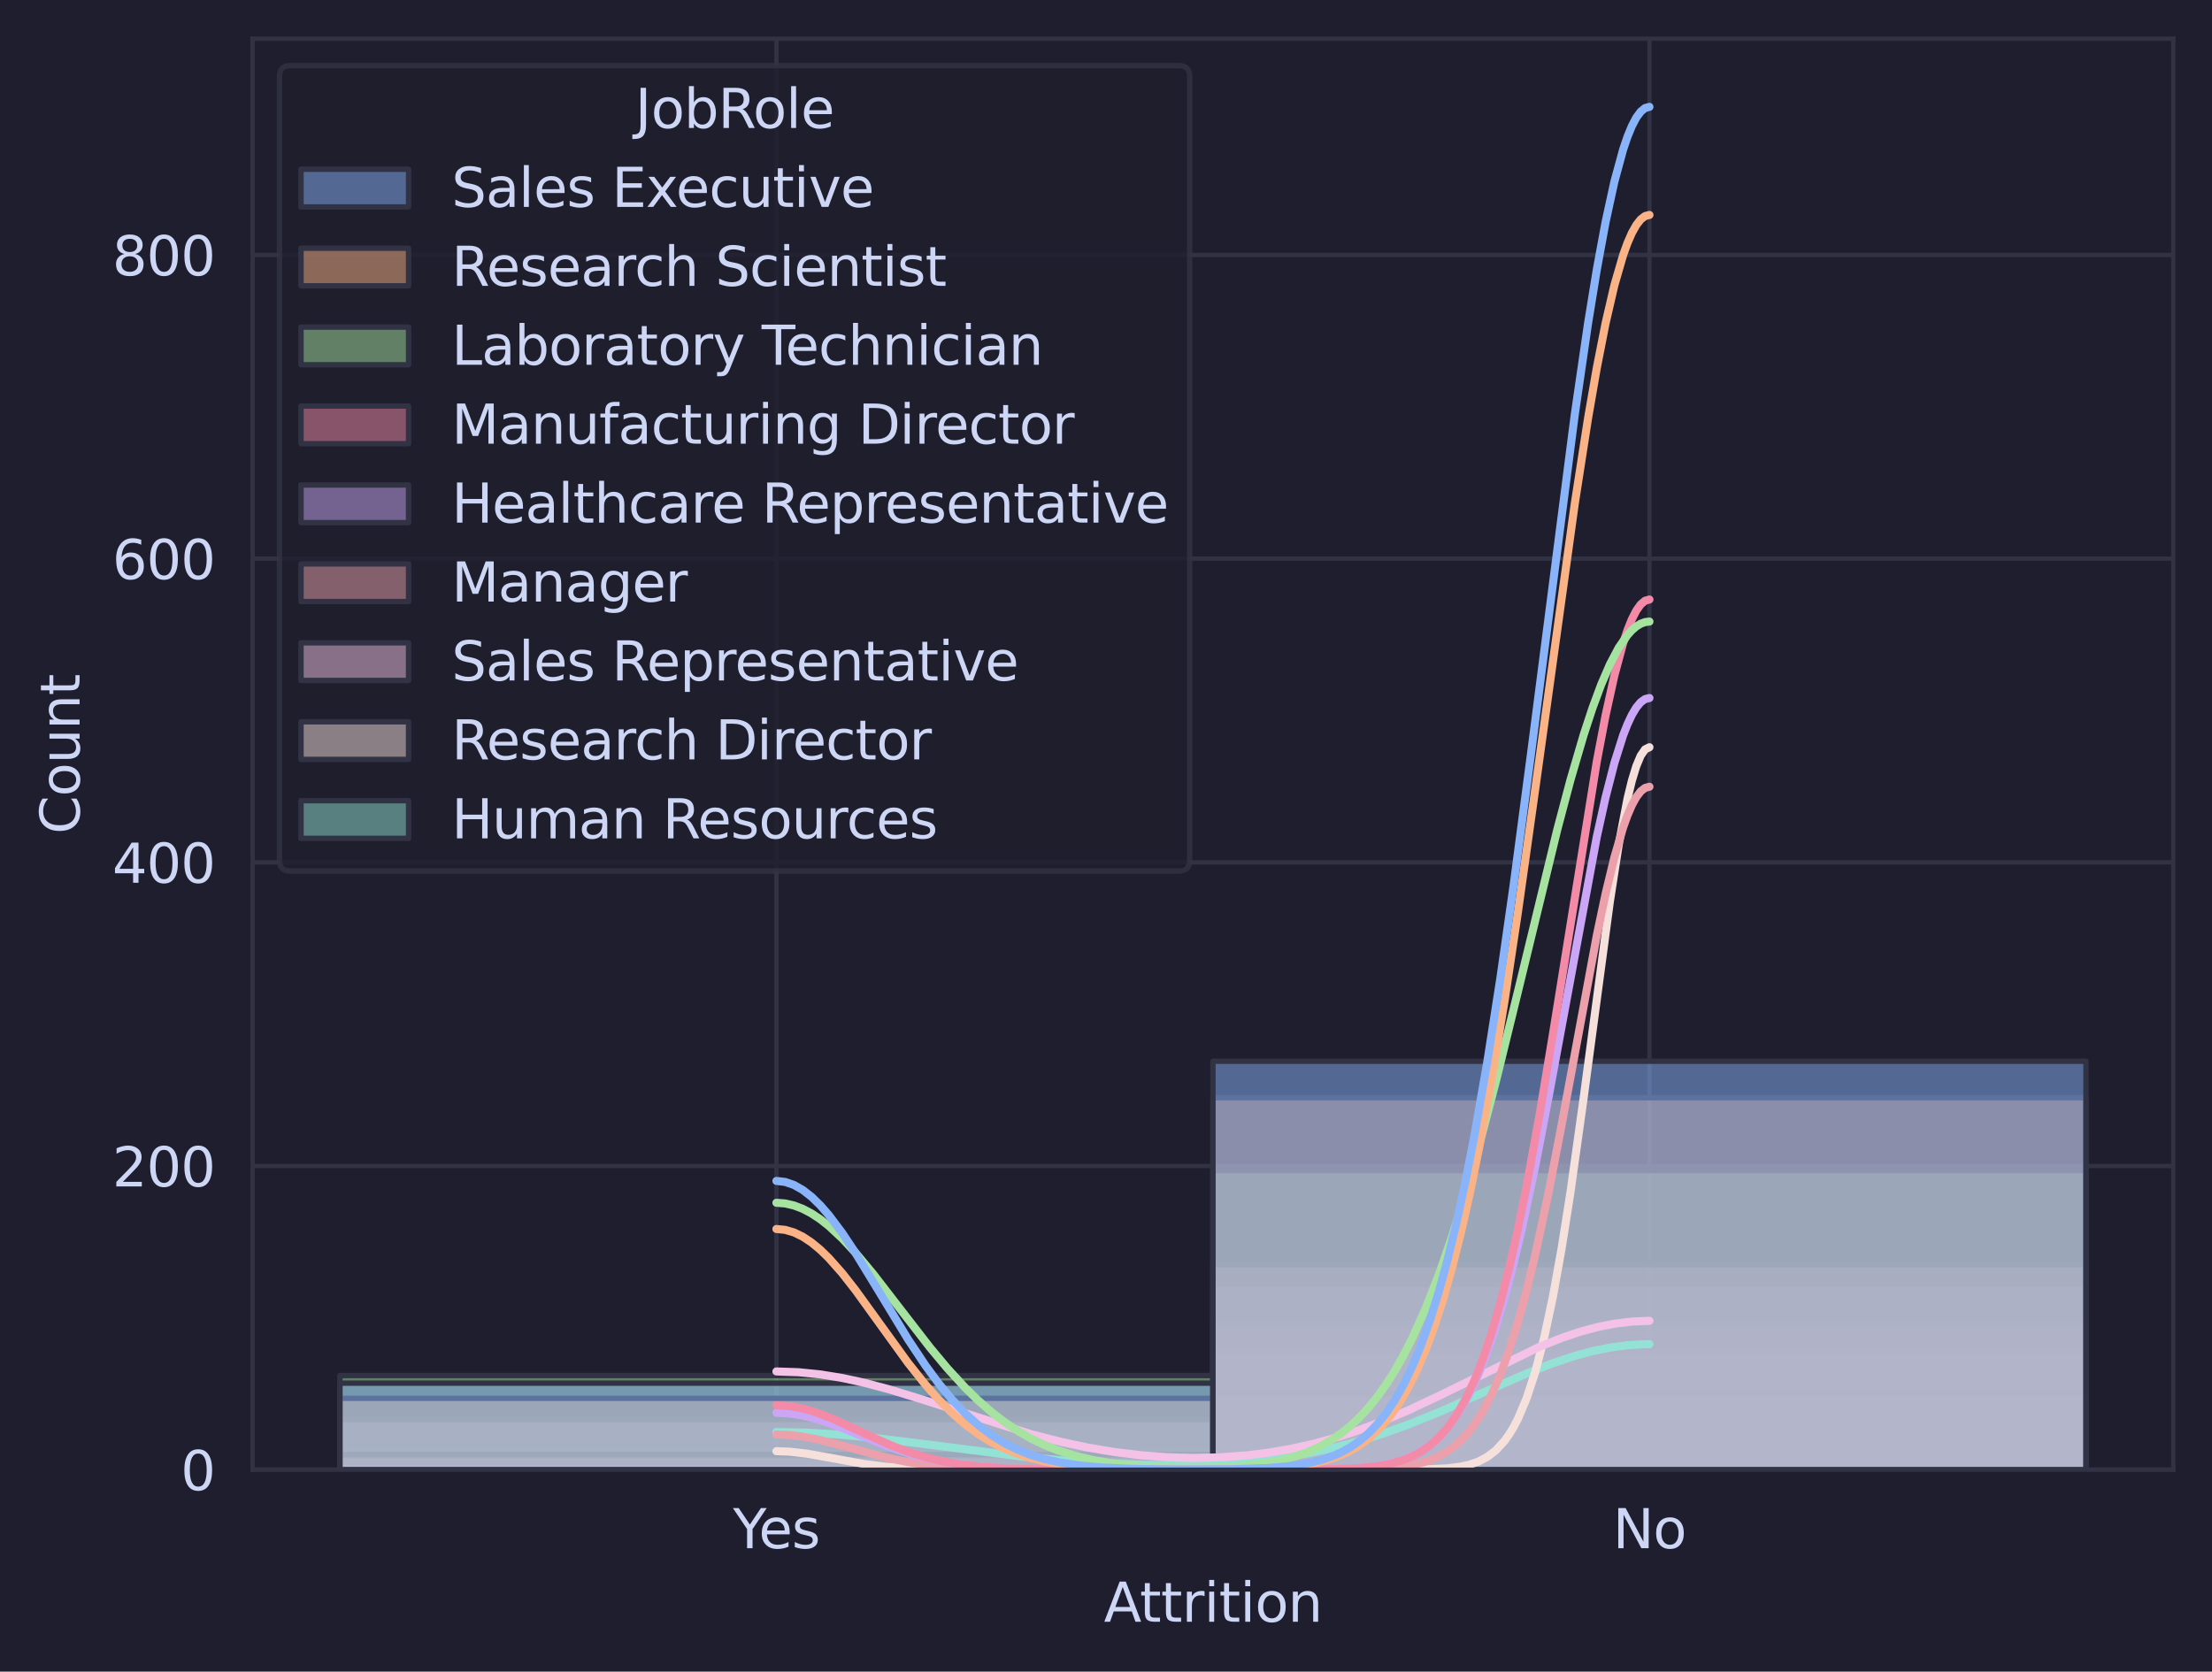 <?xml version="1.0" encoding="utf-8" standalone="no"?>
<!DOCTYPE svg PUBLIC "-//W3C//DTD SVG 1.1//EN"
  "http://www.w3.org/Graphics/SVG/1.1/DTD/svg11.dtd">
<svg xmlns:xlink="http://www.w3.org/1999/xlink" width="411.286pt" height="310.868pt" viewBox="0 0 411.286 310.868" xmlns="http://www.w3.org/2000/svg" version="1.1">
 <defs>
  <style type="text/css">*{stroke-linejoin: round; stroke-linecap: butt}</style>
 </defs>
 <g id="figure_1">
  <g id="patch_1">
   <path d="M 0 310.868 
L 411.286 310.868 
L 411.286 0 
L 0 0 
z
" style="fill: #1e1e2e"/>
  </g>
  <g id="axes_1">
   <g id="patch_2">
    <path d="M 46.966 273.312 
L 404.086 273.312 
L 404.086 7.2 
L 46.966 7.2 
z
" style="fill: #1e1e2e"/>
   </g>
   <g id="matplotlib.axis_1">
    <g id="xtick_1">
     <g id="line2d_1">
      <path d="M 144.362 273.312 
L 144.362 7.2 
" clip-path="url(#p187737fdf7)" style="fill: none; stroke: #313244; stroke-width: 0.8; stroke-linecap: round"/>
     </g>
     <g id="text_1">
      <!-- Yes -->
      <g style="fill: #cdd6f4" transform="translate(136.289 287.91) scale(0.1 -0.1)">
       <defs>
        <path id="DejaVuSans-59" d="M -13 4666 
L 666 4666 
L 1959 2747 
L 3244 4666 
L 3922 4666 
L 2272 2222 
L 2272 0 
L 1638 0 
L 1638 2222 
L -13 4666 
z
" transform="scale(0.016)"/>
        <path id="DejaVuSans-65" d="M 3597 1894 
L 3597 1613 
L 953 1613 
Q 991 1019 1311 708 
Q 1631 397 2203 397 
Q 2534 397 2845 478 
Q 3156 559 3463 722 
L 3463 178 
Q 3153 47 2828 -22 
Q 2503 -91 2169 -91 
Q 1331 -91 842 396 
Q 353 884 353 1716 
Q 353 2575 817 3079 
Q 1281 3584 2069 3584 
Q 2775 3584 3186 3129 
Q 3597 2675 3597 1894 
z
M 3022 2063 
Q 3016 2534 2758 2815 
Q 2500 3097 2075 3097 
Q 1594 3097 1305 2825 
Q 1016 2553 972 2059 
L 3022 2063 
z
" transform="scale(0.016)"/>
        <path id="DejaVuSans-73" d="M 2834 3397 
L 2834 2853 
Q 2591 2978 2328 3040 
Q 2066 3103 1784 3103 
Q 1356 3103 1142 2972 
Q 928 2841 928 2578 
Q 928 2378 1081 2264 
Q 1234 2150 1697 2047 
L 1894 2003 
Q 2506 1872 2764 1633 
Q 3022 1394 3022 966 
Q 3022 478 2636 193 
Q 2250 -91 1575 -91 
Q 1294 -91 989 -36 
Q 684 19 347 128 
L 347 722 
Q 666 556 975 473 
Q 1284 391 1588 391 
Q 1994 391 2212 530 
Q 2431 669 2431 922 
Q 2431 1156 2273 1281 
Q 2116 1406 1581 1522 
L 1381 1569 
Q 847 1681 609 1914 
Q 372 2147 372 2553 
Q 372 3047 722 3315 
Q 1072 3584 1716 3584 
Q 2034 3584 2315 3537 
Q 2597 3491 2834 3397 
z
" transform="scale(0.016)"/>
       </defs>
       <use xlink:href="#DejaVuSans-59"/>
       <use xlink:href="#DejaVuSans-65" x="47.834"/>
       <use xlink:href="#DejaVuSans-73" x="109.357"/>
      </g>
     </g>
    </g>
    <g id="xtick_2">
     <g id="line2d_2">
      <path d="M 306.689 273.312 
L 306.689 7.2 
" clip-path="url(#p187737fdf7)" style="fill: none; stroke: #313244; stroke-width: 0.8; stroke-linecap: round"/>
     </g>
     <g id="text_2">
      <!-- No -->
      <g style="fill: #cdd6f4" transform="translate(299.889 287.91) scale(0.1 -0.1)">
       <defs>
        <path id="DejaVuSans-4e" d="M 628 4666 
L 1478 4666 
L 3547 763 
L 3547 4666 
L 4159 4666 
L 4159 0 
L 3309 0 
L 1241 3903 
L 1241 0 
L 628 0 
L 628 4666 
z
" transform="scale(0.016)"/>
        <path id="DejaVuSans-6f" d="M 1959 3097 
Q 1497 3097 1228 2736 
Q 959 2375 959 1747 
Q 959 1119 1226 758 
Q 1494 397 1959 397 
Q 2419 397 2687 759 
Q 2956 1122 2956 1747 
Q 2956 2369 2687 2733 
Q 2419 3097 1959 3097 
z
M 1959 3584 
Q 2709 3584 3137 3096 
Q 3566 2609 3566 1747 
Q 3566 888 3137 398 
Q 2709 -91 1959 -91 
Q 1206 -91 779 398 
Q 353 888 353 1747 
Q 353 2609 779 3096 
Q 1206 3584 1959 3584 
z
" transform="scale(0.016)"/>
       </defs>
       <use xlink:href="#DejaVuSans-4e"/>
       <use xlink:href="#DejaVuSans-6f" x="74.805"/>
      </g>
     </g>
    </g>
    <g id="text_3">
     <!-- Attrition -->
     <g style="fill: #cdd6f4" transform="translate(205.251 301.589) scale(0.1 -0.1)">
      <defs>
       <path id="DejaVuSans-41" d="M 2188 4044 
L 1331 1722 
L 3047 1722 
L 2188 4044 
z
M 1831 4666 
L 2547 4666 
L 4325 0 
L 3669 0 
L 3244 1197 
L 1141 1197 
L 716 0 
L 50 0 
L 1831 4666 
z
" transform="scale(0.016)"/>
       <path id="DejaVuSans-74" d="M 1172 4494 
L 1172 3500 
L 2356 3500 
L 2356 3053 
L 1172 3053 
L 1172 1153 
Q 1172 725 1289 603 
Q 1406 481 1766 481 
L 2356 481 
L 2356 0 
L 1766 0 
Q 1100 0 847 248 
Q 594 497 594 1153 
L 594 3053 
L 172 3053 
L 172 3500 
L 594 3500 
L 594 4494 
L 1172 4494 
z
" transform="scale(0.016)"/>
       <path id="DejaVuSans-72" d="M 2631 2963 
Q 2534 3019 2420 3045 
Q 2306 3072 2169 3072 
Q 1681 3072 1420 2755 
Q 1159 2438 1159 1844 
L 1159 0 
L 581 0 
L 581 3500 
L 1159 3500 
L 1159 2956 
Q 1341 3275 1631 3429 
Q 1922 3584 2338 3584 
Q 2397 3584 2469 3576 
Q 2541 3569 2628 3553 
L 2631 2963 
z
" transform="scale(0.016)"/>
       <path id="DejaVuSans-69" d="M 603 3500 
L 1178 3500 
L 1178 0 
L 603 0 
L 603 3500 
z
M 603 4863 
L 1178 4863 
L 1178 4134 
L 603 4134 
L 603 4863 
z
" transform="scale(0.016)"/>
       <path id="DejaVuSans-6e" d="M 3513 2113 
L 3513 0 
L 2938 0 
L 2938 2094 
Q 2938 2591 2744 2837 
Q 2550 3084 2163 3084 
Q 1697 3084 1428 2787 
Q 1159 2491 1159 1978 
L 1159 0 
L 581 0 
L 581 3500 
L 1159 3500 
L 1159 2956 
Q 1366 3272 1645 3428 
Q 1925 3584 2291 3584 
Q 2894 3584 3203 3211 
Q 3513 2838 3513 2113 
z
" transform="scale(0.016)"/>
      </defs>
      <use xlink:href="#DejaVuSans-41"/>
      <use xlink:href="#DejaVuSans-74" x="66.658"/>
      <use xlink:href="#DejaVuSans-74" x="105.867"/>
      <use xlink:href="#DejaVuSans-72" x="145.076"/>
      <use xlink:href="#DejaVuSans-69" x="186.189"/>
      <use xlink:href="#DejaVuSans-74" x="213.973"/>
      <use xlink:href="#DejaVuSans-69" x="253.182"/>
      <use xlink:href="#DejaVuSans-6f" x="280.965"/>
      <use xlink:href="#DejaVuSans-6e" x="342.146"/>
     </g>
    </g>
   </g>
   <g id="matplotlib.axis_2">
    <g id="ytick_1">
     <g id="line2d_3">
      <path d="M 46.966 273.312 
L 404.086 273.312 
" clip-path="url(#p187737fdf7)" style="fill: none; stroke: #313244; stroke-width: 0.8; stroke-linecap: round"/>
     </g>
     <g id="text_4">
      <!-- 0 -->
      <g style="fill: #cdd6f4" transform="translate(33.603 277.111) scale(0.1 -0.1)">
       <defs>
        <path id="DejaVuSans-30" d="M 2034 4250 
Q 1547 4250 1301 3770 
Q 1056 3291 1056 2328 
Q 1056 1369 1301 889 
Q 1547 409 2034 409 
Q 2525 409 2770 889 
Q 3016 1369 3016 2328 
Q 3016 3291 2770 3770 
Q 2525 4250 2034 4250 
z
M 2034 4750 
Q 2819 4750 3233 4129 
Q 3647 3509 3647 2328 
Q 3647 1150 3233 529 
Q 2819 -91 2034 -91 
Q 1250 -91 836 529 
Q 422 1150 422 2328 
Q 422 3509 836 4129 
Q 1250 4750 2034 4750 
z
" transform="scale(0.016)"/>
       </defs>
       <use xlink:href="#DejaVuSans-30"/>
      </g>
     </g>
    </g>
    <g id="ytick_2">
     <g id="line2d_4">
      <path d="M 46.966 216.836 
L 404.086 216.836 
" clip-path="url(#p187737fdf7)" style="fill: none; stroke: #313244; stroke-width: 0.8; stroke-linecap: round"/>
     </g>
     <g id="text_5">
      <!-- 200 -->
      <g style="fill: #cdd6f4" transform="translate(20.878 220.635) scale(0.1 -0.1)">
       <defs>
        <path id="DejaVuSans-32" d="M 1228 531 
L 3431 531 
L 3431 0 
L 469 0 
L 469 531 
Q 828 903 1448 1529 
Q 2069 2156 2228 2338 
Q 2531 2678 2651 2914 
Q 2772 3150 2772 3378 
Q 2772 3750 2511 3984 
Q 2250 4219 1831 4219 
Q 1534 4219 1204 4116 
Q 875 4013 500 3803 
L 500 4441 
Q 881 4594 1212 4672 
Q 1544 4750 1819 4750 
Q 2544 4750 2975 4387 
Q 3406 4025 3406 3419 
Q 3406 3131 3298 2873 
Q 3191 2616 2906 2266 
Q 2828 2175 2409 1742 
Q 1991 1309 1228 531 
z
" transform="scale(0.016)"/>
       </defs>
       <use xlink:href="#DejaVuSans-32"/>
       <use xlink:href="#DejaVuSans-30" x="63.623"/>
       <use xlink:href="#DejaVuSans-30" x="127.246"/>
      </g>
     </g>
    </g>
    <g id="ytick_3">
     <g id="line2d_5">
      <path d="M 46.966 160.36 
L 404.086 160.36 
" clip-path="url(#p187737fdf7)" style="fill: none; stroke: #313244; stroke-width: 0.8; stroke-linecap: round"/>
     </g>
     <g id="text_6">
      <!-- 400 -->
      <g style="fill: #cdd6f4" transform="translate(20.878 164.16) scale(0.1 -0.1)">
       <defs>
        <path id="DejaVuSans-34" d="M 2419 4116 
L 825 1625 
L 2419 1625 
L 2419 4116 
z
M 2253 4666 
L 3047 4666 
L 3047 1625 
L 3713 1625 
L 3713 1100 
L 3047 1100 
L 3047 0 
L 2419 0 
L 2419 1100 
L 313 1100 
L 313 1709 
L 2253 4666 
z
" transform="scale(0.016)"/>
       </defs>
       <use xlink:href="#DejaVuSans-34"/>
       <use xlink:href="#DejaVuSans-30" x="63.623"/>
       <use xlink:href="#DejaVuSans-30" x="127.246"/>
      </g>
     </g>
    </g>
    <g id="ytick_4">
     <g id="line2d_6">
      <path d="M 46.966 103.885 
L 404.086 103.885 
" clip-path="url(#p187737fdf7)" style="fill: none; stroke: #313244; stroke-width: 0.8; stroke-linecap: round"/>
     </g>
     <g id="text_7">
      <!-- 600 -->
      <g style="fill: #cdd6f4" transform="translate(20.878 107.684) scale(0.1 -0.1)">
       <defs>
        <path id="DejaVuSans-36" d="M 2113 2584 
Q 1688 2584 1439 2293 
Q 1191 2003 1191 1497 
Q 1191 994 1439 701 
Q 1688 409 2113 409 
Q 2538 409 2786 701 
Q 3034 994 3034 1497 
Q 3034 2003 2786 2293 
Q 2538 2584 2113 2584 
z
M 3366 4563 
L 3366 3988 
Q 3128 4100 2886 4159 
Q 2644 4219 2406 4219 
Q 1781 4219 1451 3797 
Q 1122 3375 1075 2522 
Q 1259 2794 1537 2939 
Q 1816 3084 2150 3084 
Q 2853 3084 3261 2657 
Q 3669 2231 3669 1497 
Q 3669 778 3244 343 
Q 2819 -91 2113 -91 
Q 1303 -91 875 529 
Q 447 1150 447 2328 
Q 447 3434 972 4092 
Q 1497 4750 2381 4750 
Q 2619 4750 2861 4703 
Q 3103 4656 3366 4563 
z
" transform="scale(0.016)"/>
       </defs>
       <use xlink:href="#DejaVuSans-36"/>
       <use xlink:href="#DejaVuSans-30" x="63.623"/>
       <use xlink:href="#DejaVuSans-30" x="127.246"/>
      </g>
     </g>
    </g>
    <g id="ytick_5">
     <g id="line2d_7">
      <path d="M 46.966 47.409 
L 404.086 47.409 
" clip-path="url(#p187737fdf7)" style="fill: none; stroke: #313244; stroke-width: 0.8; stroke-linecap: round"/>
     </g>
     <g id="text_8">
      <!-- 800 -->
      <g style="fill: #cdd6f4" transform="translate(20.878 51.208) scale(0.1 -0.1)">
       <defs>
        <path id="DejaVuSans-38" d="M 2034 2216 
Q 1584 2216 1326 1975 
Q 1069 1734 1069 1313 
Q 1069 891 1326 650 
Q 1584 409 2034 409 
Q 2484 409 2743 651 
Q 3003 894 3003 1313 
Q 3003 1734 2745 1975 
Q 2488 2216 2034 2216 
z
M 1403 2484 
Q 997 2584 770 2862 
Q 544 3141 544 3541 
Q 544 4100 942 4425 
Q 1341 4750 2034 4750 
Q 2731 4750 3128 4425 
Q 3525 4100 3525 3541 
Q 3525 3141 3298 2862 
Q 3072 2584 2669 2484 
Q 3125 2378 3379 2068 
Q 3634 1759 3634 1313 
Q 3634 634 3220 271 
Q 2806 -91 2034 -91 
Q 1263 -91 848 271 
Q 434 634 434 1313 
Q 434 1759 690 2068 
Q 947 2378 1403 2484 
z
M 1172 3481 
Q 1172 3119 1398 2916 
Q 1625 2713 2034 2713 
Q 2441 2713 2670 2916 
Q 2900 3119 2900 3481 
Q 2900 3844 2670 4047 
Q 2441 4250 2034 4250 
Q 1625 4250 1398 4047 
Q 1172 3844 1172 3481 
z
" transform="scale(0.016)"/>
       </defs>
       <use xlink:href="#DejaVuSans-38"/>
       <use xlink:href="#DejaVuSans-30" x="63.623"/>
       <use xlink:href="#DejaVuSans-30" x="127.246"/>
      </g>
     </g>
    </g>
    <g id="text_9">
     <!-- Count -->
     <g style="fill: #cdd6f4" transform="translate(14.798 155.104) rotate(-90) scale(0.1 -0.1)">
      <defs>
       <path id="DejaVuSans-43" d="M 4122 4306 
L 4122 3641 
Q 3803 3938 3442 4084 
Q 3081 4231 2675 4231 
Q 1875 4231 1450 3742 
Q 1025 3253 1025 2328 
Q 1025 1406 1450 917 
Q 1875 428 2675 428 
Q 3081 428 3442 575 
Q 3803 722 4122 1019 
L 4122 359 
Q 3791 134 3420 21 
Q 3050 -91 2638 -91 
Q 1578 -91 968 557 
Q 359 1206 359 2328 
Q 359 3453 968 4101 
Q 1578 4750 2638 4750 
Q 3056 4750 3426 4639 
Q 3797 4528 4122 4306 
z
" transform="scale(0.016)"/>
       <path id="DejaVuSans-75" d="M 544 1381 
L 544 3500 
L 1119 3500 
L 1119 1403 
Q 1119 906 1312 657 
Q 1506 409 1894 409 
Q 2359 409 2629 706 
Q 2900 1003 2900 1516 
L 2900 3500 
L 3475 3500 
L 3475 0 
L 2900 0 
L 2900 538 
Q 2691 219 2414 64 
Q 2138 -91 1772 -91 
Q 1169 -91 856 284 
Q 544 659 544 1381 
z
M 1991 3584 
L 1991 3584 
z
" transform="scale(0.016)"/>
      </defs>
      <use xlink:href="#DejaVuSans-43"/>
      <use xlink:href="#DejaVuSans-6f" x="69.824"/>
      <use xlink:href="#DejaVuSans-75" x="131.006"/>
      <use xlink:href="#DejaVuSans-6e" x="194.385"/>
      <use xlink:href="#DejaVuSans-74" x="257.764"/>
     </g>
    </g>
   </g>
   <g id="patch_3">
    <path d="M 63.198 273.312 
L 225.526 273.312 
L 225.526 269.923 
L 63.198 269.923 
z
" clip-path="url(#p187737fdf7)" style="fill: #94e2d5; fill-opacity: 0.5; stroke: #313244; stroke-linejoin: miter"/>
   </g>
   <g id="patch_4">
    <path d="M 225.526 273.312 
L 387.853 273.312 
L 387.853 262.017 
L 225.526 262.017 
z
" clip-path="url(#p187737fdf7)" style="fill: #94e2d5; fill-opacity: 0.5; stroke: #313244; stroke-linejoin: miter"/>
   </g>
   <g id="patch_5">
    <path d="M 63.198 273.312 
L 225.526 273.312 
L 225.526 272.747 
L 63.198 272.747 
z
" clip-path="url(#p187737fdf7)" style="fill: #f5e0dc; fill-opacity: 0.5; stroke: #313244; stroke-linejoin: miter"/>
   </g>
   <g id="patch_6">
    <path d="M 225.526 273.312 
L 387.853 273.312 
L 387.853 251.286 
L 225.526 251.286 
z
" clip-path="url(#p187737fdf7)" style="fill: #f5e0dc; fill-opacity: 0.5; stroke: #313244; stroke-linejoin: miter"/>
   </g>
   <g id="patch_7">
    <path d="M 63.198 273.312 
L 225.526 273.312 
L 225.526 263.993 
L 63.198 263.993 
z
" clip-path="url(#p187737fdf7)" style="fill: #f5c2e7; fill-opacity: 0.5; stroke: #313244; stroke-linejoin: miter"/>
   </g>
   <g id="patch_8">
    <path d="M 225.526 273.312 
L 387.853 273.312 
L 387.853 259.193 
L 225.526 259.193 
z
" clip-path="url(#p187737fdf7)" style="fill: #f5c2e7; fill-opacity: 0.5; stroke: #313244; stroke-linejoin: miter"/>
   </g>
   <g id="patch_9">
    <path d="M 63.198 273.312 
L 225.526 273.312 
L 225.526 271.9 
L 63.198 271.9 
z
" clip-path="url(#p187737fdf7)" style="fill: #eba0ac; fill-opacity: 0.5; stroke: #313244; stroke-linejoin: miter"/>
   </g>
   <g id="patch_10">
    <path d="M 225.526 273.312 
L 387.853 273.312 
L 387.853 245.921 
L 225.526 245.921 
z
" clip-path="url(#p187737fdf7)" style="fill: #eba0ac; fill-opacity: 0.5; stroke: #313244; stroke-linejoin: miter"/>
   </g>
   <g id="patch_11">
    <path d="M 63.198 273.312 
L 225.526 273.312 
L 225.526 270.771 
L 63.198 270.771 
z
" clip-path="url(#p187737fdf7)" style="fill: #cba6f7; fill-opacity: 0.5; stroke: #313244; stroke-linejoin: miter"/>
   </g>
   <g id="patch_12">
    <path d="M 225.526 273.312 
L 387.853 273.312 
L 387.853 238.862 
L 225.526 238.862 
z
" clip-path="url(#p187737fdf7)" style="fill: #cba6f7; fill-opacity: 0.5; stroke: #313244; stroke-linejoin: miter"/>
   </g>
   <g id="patch_13">
    <path d="M 63.198 273.312 
L 225.526 273.312 
L 225.526 270.488 
L 63.198 270.488 
z
" clip-path="url(#p187737fdf7)" style="fill: #f38ba8; fill-opacity: 0.5; stroke: #313244; stroke-linejoin: miter"/>
   </g>
   <g id="patch_14">
    <path d="M 225.526 273.312 
L 387.853 273.312 
L 387.853 235.191 
L 225.526 235.191 
z
" clip-path="url(#p187737fdf7)" style="fill: #f38ba8; fill-opacity: 0.5; stroke: #313244; stroke-linejoin: miter"/>
   </g>
   <g id="patch_15">
    <path d="M 63.198 273.312 
L 225.526 273.312 
L 225.526 255.805 
L 63.198 255.805 
z
" clip-path="url(#p187737fdf7)" style="fill: #a6e3a1; fill-opacity: 0.5; stroke: #313244; stroke-linejoin: miter"/>
   </g>
   <g id="patch_16">
    <path d="M 225.526 273.312 
L 387.853 273.312 
L 387.853 217.683 
L 225.526 217.683 
z
" clip-path="url(#p187737fdf7)" style="fill: #a6e3a1; fill-opacity: 0.5; stroke: #313244; stroke-linejoin: miter"/>
   </g>
   <g id="patch_17">
    <path d="M 63.198 273.312 
L 225.526 273.312 
L 225.526 260.04 
L 63.198 260.04 
z
" clip-path="url(#p187737fdf7)" style="fill: #fab387; fill-opacity: 0.5; stroke: #313244; stroke-linejoin: miter"/>
   </g>
   <g id="patch_18">
    <path d="M 225.526 273.312 
L 387.853 273.312 
L 387.853 204.129 
L 225.526 204.129 
z
" clip-path="url(#p187737fdf7)" style="fill: #fab387; fill-opacity: 0.5; stroke: #313244; stroke-linejoin: miter"/>
   </g>
   <g id="patch_19">
    <path d="M 63.198 273.312 
L 225.526 273.312 
L 225.526 257.216 
L 63.198 257.216 
z
" clip-path="url(#p187737fdf7)" style="fill: #89b4fa; fill-opacity: 0.5; stroke: #313244; stroke-linejoin: miter"/>
   </g>
   <g id="patch_20">
    <path d="M 225.526 273.312 
L 387.853 273.312 
L 387.853 197.352 
L 225.526 197.352 
z
" clip-path="url(#p187737fdf7)" style="fill: #89b4fa; fill-opacity: 0.5; stroke: #313244; stroke-linejoin: miter"/>
   </g>
   <g id="line2d_8">
    <path d="M 144.362 266.309 
L 150.072 266.424 
L 155.782 266.759 
L 162.308 267.368 
L 171.281 268.468 
L 190.042 270.869 
L 198.199 271.653 
L 205.541 272.143 
L 212.882 272.407 
L 219.408 272.432 
L 225.933 272.232 
L 231.643 271.841 
L 237.353 271.208 
L 242.248 270.442 
L 247.142 269.443 
L 252.036 268.193 
L 256.931 266.685 
L 261.825 264.93 
L 267.535 262.615 
L 275.692 259 
L 283.849 255.414 
L 288.744 253.499 
L 292.822 252.146 
L 296.085 251.267 
L 299.348 250.6 
L 302.611 250.165 
L 305.874 249.976 
L 306.689 249.968 
L 306.689 249.968 
" clip-path="url(#p187737fdf7)" style="fill: none; stroke: #94e2d5; stroke-width: 1.5; stroke-linecap: round"/>
   </g>
   <g id="line2d_9">
    <path d="M 144.362 269.867 
L 146.809 269.957 
L 150.072 270.331 
L 154.151 271.06 
L 160.676 272.254 
L 164.755 272.768 
L 168.833 273.07 
L 174.543 273.251 
L 185.963 273.31 
L 265.088 273.25 
L 269.166 273.052 
L 271.614 272.739 
L 273.245 272.372 
L 274.876 271.804 
L 276.508 270.95 
L 278.139 269.699 
L 279.771 267.915 
L 280.586 266.773 
L 281.402 265.436 
L 282.218 263.883 
L 283.849 260.032 
L 285.481 255.046 
L 287.112 248.774 
L 288.744 241.118 
L 290.375 232.058 
L 292.006 221.683 
L 294.454 204.159 
L 299.348 167.53 
L 300.979 157.051 
L 302.611 148.516 
L 303.426 145.156 
L 304.242 142.48 
L 305.058 140.535 
L 305.874 139.354 
L 306.689 138.958 
L 306.689 138.958 
" clip-path="url(#p187737fdf7)" style="fill: none; stroke: #f5e0dc; stroke-width: 1.5; stroke-linecap: round"/>
   </g>
   <g id="line2d_10">
    <path d="M 144.362 255.04 
L 148.441 255.179 
L 152.519 255.589 
L 156.598 256.251 
L 160.676 257.137 
L 165.571 258.442 
L 171.281 260.198 
L 191.673 266.699 
L 197.383 268.16 
L 202.278 269.198 
L 207.172 270.021 
L 212.066 270.62 
L 216.961 270.99 
L 221.855 271.125 
L 226.749 271.019 
L 231.643 270.661 
L 235.722 270.162 
L 239.801 269.47 
L 243.879 268.579 
L 247.958 267.483 
L 252.036 266.181 
L 256.931 264.358 
L 261.825 262.276 
L 267.535 259.584 
L 286.296 250.431 
L 290.375 248.806 
L 293.638 247.706 
L 296.901 246.817 
L 300.164 246.163 
L 303.426 245.762 
L 306.689 245.628 
L 306.689 245.628 
" clip-path="url(#p187737fdf7)" style="fill: none; stroke: #f5c2e7; stroke-width: 1.5; stroke-linecap: round"/>
   </g>
   <g id="line2d_11">
    <path d="M 144.362 266.765 
L 146.809 266.865 
L 149.256 267.155 
L 152.519 267.792 
L 156.598 268.852 
L 164.755 271.057 
L 168.833 271.902 
L 172.912 272.502 
L 176.991 272.885 
L 182.701 273.161 
L 190.858 273.286 
L 214.513 273.312 
L 253.668 273.218 
L 258.562 272.977 
L 261.825 272.582 
L 264.272 272.051 
L 265.904 271.526 
L 267.535 270.817 
L 269.166 269.873 
L 270.798 268.637 
L 272.429 267.044 
L 274.061 265.02 
L 275.692 262.493 
L 277.324 259.386 
L 278.955 255.63 
L 280.586 251.166 
L 282.218 245.95 
L 283.849 239.963 
L 285.481 233.218 
L 287.928 221.793 
L 290.375 209.113 
L 296.901 173.964 
L 298.532 166.222 
L 300.164 159.44 
L 301.795 153.87 
L 302.611 151.608 
L 303.426 149.725 
L 304.242 148.241 
L 305.058 147.17 
L 305.874 146.522 
L 306.689 146.306 
L 306.689 146.306 
" clip-path="url(#p187737fdf7)" style="fill: none; stroke: #eba0ac; stroke-width: 1.5; stroke-linecap: round"/>
   </g>
   <g id="line2d_12">
    <path d="M 144.362 262.726 
L 146.809 262.856 
L 149.256 263.237 
L 151.703 263.843 
L 154.966 264.923 
L 159.861 266.871 
L 165.571 269.137 
L 169.649 270.492 
L 172.912 271.351 
L 176.175 272.007 
L 180.253 272.575 
L 184.332 272.924 
L 190.042 273.171 
L 199.015 273.29 
L 227.565 273.312 
L 247.142 273.218 
L 252.036 273.015 
L 255.299 272.704 
L 257.746 272.301 
L 260.194 271.673 
L 261.825 271.081 
L 263.456 270.309 
L 265.088 269.313 
L 266.719 268.046 
L 268.351 266.453 
L 269.982 264.475 
L 271.614 262.053 
L 273.245 259.124 
L 274.876 255.628 
L 276.508 251.512 
L 278.139 246.733 
L 279.771 241.261 
L 281.402 235.086 
L 283.034 228.22 
L 285.481 216.722 
L 287.928 204.031 
L 296.901 155.612 
L 298.532 148.263 
L 300.164 141.91 
L 301.795 136.746 
L 302.611 134.663 
L 303.426 132.934 
L 304.242 131.575 
L 305.058 130.596 
L 305.874 130.006 
L 306.689 129.808 
L 306.689 129.808 
" clip-path="url(#p187737fdf7)" style="fill: none; stroke: #cba6f7; stroke-width: 1.5; stroke-linecap: round"/>
   </g>
   <g id="line2d_13">
    <path d="M 144.362 261.325 
L 146.809 261.478 
L 149.256 261.926 
L 151.703 262.636 
L 154.966 263.898 
L 159.861 266.157 
L 165.571 268.751 
L 168.833 270.001 
L 172.096 271.016 
L 175.359 271.791 
L 178.622 272.349 
L 182.701 272.802 
L 187.595 273.096 
L 194.936 273.263 
L 210.435 273.311 
L 247.958 273.214 
L 252.852 272.992 
L 256.115 272.648 
L 258.562 272.196 
L 261.009 271.484 
L 262.641 270.808 
L 264.272 269.922 
L 265.904 268.774 
L 267.535 267.306 
L 269.166 265.454 
L 270.798 263.148 
L 272.429 260.315 
L 274.061 256.881 
L 275.692 252.775 
L 277.324 247.936 
L 278.955 242.314 
L 280.586 235.876 
L 282.218 228.615 
L 283.849 220.553 
L 286.296 207.089 
L 288.744 192.299 
L 296.901 141.594 
L 298.532 133.043 
L 300.164 125.635 
L 301.795 119.604 
L 302.611 117.167 
L 303.426 115.146 
L 304.242 113.555 
L 305.058 112.409 
L 305.874 111.717 
L 306.689 111.486 
L 306.689 111.486 
" clip-path="url(#p187737fdf7)" style="fill: none; stroke: #f38ba8; stroke-width: 1.5; stroke-linecap: round"/>
   </g>
   <g id="line2d_14">
    <path d="M 144.362 223.673 
L 145.993 223.799 
L 147.625 224.177 
L 149.256 224.799 
L 150.888 225.658 
L 152.519 226.74 
L 154.151 228.028 
L 156.598 230.308 
L 159.045 232.939 
L 162.308 236.856 
L 167.202 243.204 
L 172.912 250.585 
L 176.175 254.495 
L 179.438 258.046 
L 181.885 260.437 
L 184.332 262.576 
L 186.779 264.463 
L 189.226 266.101 
L 191.673 267.502 
L 194.121 268.685 
L 196.568 269.668 
L 199.831 270.708 
L 203.093 271.487 
L 206.356 272.054 
L 210.435 272.534 
L 215.329 272.861 
L 221.039 272.995 
L 226.749 272.893 
L 231.643 272.565 
L 234.906 272.163 
L 238.169 271.549 
L 240.616 270.902 
L 243.063 270.051 
L 245.511 268.945 
L 247.958 267.528 
L 249.589 266.38 
L 251.221 265.047 
L 252.852 263.507 
L 254.484 261.739 
L 256.115 259.721 
L 257.746 257.433 
L 259.378 254.854 
L 261.009 251.965 
L 262.641 248.75 
L 265.088 243.285 
L 267.535 237.024 
L 269.982 229.957 
L 272.429 222.105 
L 274.876 213.522 
L 278.139 201.099 
L 282.218 184.468 
L 289.559 154.255 
L 292.006 145.031 
L 294.454 136.671 
L 296.085 131.703 
L 297.716 127.301 
L 299.348 123.528 
L 300.979 120.44 
L 302.611 118.082 
L 303.426 117.189 
L 304.242 116.49 
L 305.058 115.989 
L 305.874 115.688 
L 306.689 115.587 
L 306.689 115.587 
" clip-path="url(#p187737fdf7)" style="fill: none; stroke: #a6e3a1; stroke-width: 1.5; stroke-linecap: round"/>
   </g>
   <g id="line2d_15">
    <path d="M 144.362 228.549 
L 145.993 228.71 
L 147.625 229.19 
L 149.256 229.98 
L 150.888 231.061 
L 152.519 232.411 
L 154.151 234.004 
L 156.598 236.775 
L 159.045 239.897 
L 163.123 245.541 
L 168.833 253.443 
L 172.096 257.541 
L 174.543 260.299 
L 176.991 262.748 
L 179.438 264.874 
L 181.885 266.681 
L 184.332 268.185 
L 186.779 269.411 
L 189.226 270.392 
L 191.673 271.162 
L 194.936 271.918 
L 198.199 272.434 
L 202.278 272.839 
L 207.172 273.099 
L 214.513 273.253 
L 226.749 273.267 
L 234.906 273.096 
L 239.801 272.772 
L 243.063 272.349 
L 245.511 271.855 
L 247.958 271.143 
L 250.405 270.135 
L 252.036 269.251 
L 253.668 268.159 
L 255.299 266.82 
L 256.931 265.191 
L 258.562 263.227 
L 260.194 260.878 
L 261.825 258.093 
L 263.456 254.817 
L 265.088 250.998 
L 266.719 246.585 
L 268.351 241.528 
L 269.982 235.787 
L 271.614 229.327 
L 273.245 222.126 
L 274.876 214.175 
L 277.324 200.861 
L 279.771 185.98 
L 282.218 169.738 
L 285.481 146.534 
L 292.822 93.54 
L 295.269 77.801 
L 296.901 68.407 
L 298.532 60.107 
L 300.164 53.066 
L 301.795 47.43 
L 302.611 45.177 
L 303.426 43.316 
L 304.242 41.859 
L 305.058 40.812 
L 305.874 40.181 
L 306.689 39.971 
L 306.689 39.971 
" clip-path="url(#p187737fdf7)" style="fill: none; stroke: #fab387; stroke-width: 1.5; stroke-linecap: round"/>
   </g>
   <g id="line2d_16">
    <path d="M 144.362 219.609 
L 145.993 219.798 
L 147.625 220.363 
L 149.256 221.29 
L 150.888 222.56 
L 152.519 224.148 
L 154.151 226.022 
L 156.598 229.287 
L 159.045 232.972 
L 163.123 239.653 
L 168.833 249.056 
L 172.096 253.964 
L 174.543 257.282 
L 176.991 260.24 
L 179.438 262.821 
L 181.885 265.024 
L 184.332 266.869 
L 186.779 268.381 
L 189.226 269.598 
L 191.673 270.559 
L 194.121 271.304 
L 197.383 272.025 
L 200.646 272.51 
L 204.725 272.885 
L 210.435 273.147 
L 218.592 273.268 
L 229.196 273.221 
L 235.722 272.994 
L 239.801 272.643 
L 243.063 272.136 
L 245.511 271.548 
L 247.958 270.708 
L 249.589 269.966 
L 251.221 269.042 
L 252.852 267.902 
L 254.484 266.506 
L 256.115 264.809 
L 257.746 262.765 
L 259.378 260.321 
L 261.009 257.423 
L 262.641 254.016 
L 264.272 250.043 
L 265.904 245.449 
L 267.535 240.183 
L 269.166 234.2 
L 270.798 227.461 
L 272.429 219.94 
L 274.061 211.622 
L 276.508 197.662 
L 278.955 182.005 
L 281.402 164.846 
L 284.665 140.182 
L 292.822 76.961 
L 295.269 60.154 
L 296.901 50.137 
L 298.532 41.294 
L 300.164 33.799 
L 301.795 27.803 
L 302.611 25.406 
L 303.426 23.428 
L 304.242 21.878 
L 305.058 20.766 
L 305.874 20.096 
L 306.689 19.872 
L 306.689 19.872 
" clip-path="url(#p187737fdf7)" style="fill: none; stroke: #89b4fa; stroke-width: 1.5; stroke-linecap: round"/>
   </g>
   <g id="patch_21">
    <path d="M 46.966 273.312 
L 46.966 7.2 
" style="fill: none; stroke: #313244; stroke-width: 0.8; stroke-linejoin: miter; stroke-linecap: square"/>
   </g>
   <g id="patch_22">
    <path d="M 404.086 273.312 
L 404.086 7.2 
" style="fill: none; stroke: #313244; stroke-width: 0.8; stroke-linejoin: miter; stroke-linecap: square"/>
   </g>
   <g id="patch_23">
    <path d="M 46.966 273.312 
L 404.086 273.312 
" style="fill: none; stroke: #313244; stroke-width: 0.8; stroke-linejoin: miter; stroke-linecap: square"/>
   </g>
   <g id="patch_24">
    <path d="M 46.966 7.2 
L 404.086 7.2 
" style="fill: none; stroke: #313244; stroke-width: 0.8; stroke-linejoin: miter; stroke-linecap: square"/>
   </g>
   <g id="legend_1">
    <g id="patch_25">
     <path d="M 53.966 161.981 
L 219.205 161.981 
Q 221.205 161.981 221.205 159.981 
L 221.205 14.2 
Q 221.205 12.2 219.205 12.2 
L 53.966 12.2 
Q 51.966 12.2 51.966 14.2 
L 51.966 159.981 
Q 51.966 161.981 53.966 161.981 
z
" style="fill: #1e1e2e; opacity: 0.8; stroke: #313244; stroke-linejoin: miter"/>
    </g>
    <g id="text_10">
     <!-- JobRole -->
     <g style="fill: #cdd6f4" transform="translate(118.102 23.798) scale(0.1 -0.1)">
      <defs>
       <path id="DejaVuSans-4a" d="M 628 4666 
L 1259 4666 
L 1259 325 
Q 1259 -519 939 -900 
Q 619 -1281 -91 -1281 
L -331 -1281 
L -331 -750 
L -134 -750 
Q 284 -750 456 -515 
Q 628 -281 628 325 
L 628 4666 
z
" transform="scale(0.016)"/>
       <path id="DejaVuSans-62" d="M 3116 1747 
Q 3116 2381 2855 2742 
Q 2594 3103 2138 3103 
Q 1681 3103 1420 2742 
Q 1159 2381 1159 1747 
Q 1159 1113 1420 752 
Q 1681 391 2138 391 
Q 2594 391 2855 752 
Q 3116 1113 3116 1747 
z
M 1159 2969 
Q 1341 3281 1617 3432 
Q 1894 3584 2278 3584 
Q 2916 3584 3314 3078 
Q 3713 2572 3713 1747 
Q 3713 922 3314 415 
Q 2916 -91 2278 -91 
Q 1894 -91 1617 61 
Q 1341 213 1159 525 
L 1159 0 
L 581 0 
L 581 4863 
L 1159 4863 
L 1159 2969 
z
" transform="scale(0.016)"/>
       <path id="DejaVuSans-52" d="M 2841 2188 
Q 3044 2119 3236 1894 
Q 3428 1669 3622 1275 
L 4263 0 
L 3584 0 
L 2988 1197 
Q 2756 1666 2539 1819 
Q 2322 1972 1947 1972 
L 1259 1972 
L 1259 0 
L 628 0 
L 628 4666 
L 2053 4666 
Q 2853 4666 3247 4331 
Q 3641 3997 3641 3322 
Q 3641 2881 3436 2590 
Q 3231 2300 2841 2188 
z
M 1259 4147 
L 1259 2491 
L 2053 2491 
Q 2509 2491 2742 2702 
Q 2975 2913 2975 3322 
Q 2975 3731 2742 3939 
Q 2509 4147 2053 4147 
L 1259 4147 
z
" transform="scale(0.016)"/>
       <path id="DejaVuSans-6c" d="M 603 4863 
L 1178 4863 
L 1178 0 
L 603 0 
L 603 4863 
z
" transform="scale(0.016)"/>
      </defs>
      <use xlink:href="#DejaVuSans-4a"/>
      <use xlink:href="#DejaVuSans-6f" x="29.492"/>
      <use xlink:href="#DejaVuSans-62" x="90.674"/>
      <use xlink:href="#DejaVuSans-52" x="154.15"/>
      <use xlink:href="#DejaVuSans-6f" x="219.133"/>
      <use xlink:href="#DejaVuSans-6c" x="280.314"/>
      <use xlink:href="#DejaVuSans-65" x="308.098"/>
     </g>
    </g>
    <g id="patch_26">
     <path d="M 55.966 38.477 
L 75.966 38.477 
L 75.966 31.477 
L 55.966 31.477 
z
" style="fill: #89b4fa; fill-opacity: 0.5; stroke: #313244; stroke-linejoin: miter"/>
    </g>
    <g id="text_11">
     <!-- Sales Executive -->
     <g style="fill: #cdd6f4" transform="translate(83.966 38.477) scale(0.1 -0.1)">
      <defs>
       <path id="DejaVuSans-53" d="M 3425 4513 
L 3425 3897 
Q 3066 4069 2747 4153 
Q 2428 4238 2131 4238 
Q 1616 4238 1336 4038 
Q 1056 3838 1056 3469 
Q 1056 3159 1242 3001 
Q 1428 2844 1947 2747 
L 2328 2669 
Q 3034 2534 3370 2195 
Q 3706 1856 3706 1288 
Q 3706 609 3251 259 
Q 2797 -91 1919 -91 
Q 1588 -91 1214 -16 
Q 841 59 441 206 
L 441 856 
Q 825 641 1194 531 
Q 1563 422 1919 422 
Q 2459 422 2753 634 
Q 3047 847 3047 1241 
Q 3047 1584 2836 1778 
Q 2625 1972 2144 2069 
L 1759 2144 
Q 1053 2284 737 2584 
Q 422 2884 422 3419 
Q 422 4038 858 4394 
Q 1294 4750 2059 4750 
Q 2388 4750 2728 4690 
Q 3069 4631 3425 4513 
z
" transform="scale(0.016)"/>
       <path id="DejaVuSans-61" d="M 2194 1759 
Q 1497 1759 1228 1600 
Q 959 1441 959 1056 
Q 959 750 1161 570 
Q 1363 391 1709 391 
Q 2188 391 2477 730 
Q 2766 1069 2766 1631 
L 2766 1759 
L 2194 1759 
z
M 3341 1997 
L 3341 0 
L 2766 0 
L 2766 531 
Q 2569 213 2275 61 
Q 1981 -91 1556 -91 
Q 1019 -91 701 211 
Q 384 513 384 1019 
Q 384 1609 779 1909 
Q 1175 2209 1959 2209 
L 2766 2209 
L 2766 2266 
Q 2766 2663 2505 2880 
Q 2244 3097 1772 3097 
Q 1472 3097 1187 3025 
Q 903 2953 641 2809 
L 641 3341 
Q 956 3463 1253 3523 
Q 1550 3584 1831 3584 
Q 2591 3584 2966 3190 
Q 3341 2797 3341 1997 
z
" transform="scale(0.016)"/>
       <path id="DejaVuSans-20" transform="scale(0.016)"/>
       <path id="DejaVuSans-45" d="M 628 4666 
L 3578 4666 
L 3578 4134 
L 1259 4134 
L 1259 2753 
L 3481 2753 
L 3481 2222 
L 1259 2222 
L 1259 531 
L 3634 531 
L 3634 0 
L 628 0 
L 628 4666 
z
" transform="scale(0.016)"/>
       <path id="DejaVuSans-78" d="M 3513 3500 
L 2247 1797 
L 3578 0 
L 2900 0 
L 1881 1375 
L 863 0 
L 184 0 
L 1544 1831 
L 300 3500 
L 978 3500 
L 1906 2253 
L 2834 3500 
L 3513 3500 
z
" transform="scale(0.016)"/>
       <path id="DejaVuSans-63" d="M 3122 3366 
L 3122 2828 
Q 2878 2963 2633 3030 
Q 2388 3097 2138 3097 
Q 1578 3097 1268 2742 
Q 959 2388 959 1747 
Q 959 1106 1268 751 
Q 1578 397 2138 397 
Q 2388 397 2633 464 
Q 2878 531 3122 666 
L 3122 134 
Q 2881 22 2623 -34 
Q 2366 -91 2075 -91 
Q 1284 -91 818 406 
Q 353 903 353 1747 
Q 353 2603 823 3093 
Q 1294 3584 2113 3584 
Q 2378 3584 2631 3529 
Q 2884 3475 3122 3366 
z
" transform="scale(0.016)"/>
       <path id="DejaVuSans-76" d="M 191 3500 
L 800 3500 
L 1894 563 
L 2988 3500 
L 3597 3500 
L 2284 0 
L 1503 0 
L 191 3500 
z
" transform="scale(0.016)"/>
      </defs>
      <use xlink:href="#DejaVuSans-53"/>
      <use xlink:href="#DejaVuSans-61" x="63.477"/>
      <use xlink:href="#DejaVuSans-6c" x="124.756"/>
      <use xlink:href="#DejaVuSans-65" x="152.539"/>
      <use xlink:href="#DejaVuSans-73" x="214.062"/>
      <use xlink:href="#DejaVuSans-20" x="266.162"/>
      <use xlink:href="#DejaVuSans-45" x="297.949"/>
      <use xlink:href="#DejaVuSans-78" x="361.133"/>
      <use xlink:href="#DejaVuSans-65" x="417.188"/>
      <use xlink:href="#DejaVuSans-63" x="478.711"/>
      <use xlink:href="#DejaVuSans-75" x="533.691"/>
      <use xlink:href="#DejaVuSans-74" x="597.07"/>
      <use xlink:href="#DejaVuSans-69" x="636.279"/>
      <use xlink:href="#DejaVuSans-76" x="664.062"/>
      <use xlink:href="#DejaVuSans-65" x="723.242"/>
     </g>
    </g>
    <g id="patch_27">
     <path d="M 55.966 53.155 
L 75.966 53.155 
L 75.966 46.155 
L 55.966 46.155 
z
" style="fill: #fab387; fill-opacity: 0.5; stroke: #313244; stroke-linejoin: miter"/>
    </g>
    <g id="text_12">
     <!-- Research Scientist -->
     <g style="fill: #cdd6f4" transform="translate(83.966 53.155) scale(0.1 -0.1)">
      <defs>
       <path id="DejaVuSans-68" d="M 3513 2113 
L 3513 0 
L 2938 0 
L 2938 2094 
Q 2938 2591 2744 2837 
Q 2550 3084 2163 3084 
Q 1697 3084 1428 2787 
Q 1159 2491 1159 1978 
L 1159 0 
L 581 0 
L 581 4863 
L 1159 4863 
L 1159 2956 
Q 1366 3272 1645 3428 
Q 1925 3584 2291 3584 
Q 2894 3584 3203 3211 
Q 3513 2838 3513 2113 
z
" transform="scale(0.016)"/>
      </defs>
      <use xlink:href="#DejaVuSans-52"/>
      <use xlink:href="#DejaVuSans-65" x="64.982"/>
      <use xlink:href="#DejaVuSans-73" x="126.506"/>
      <use xlink:href="#DejaVuSans-65" x="178.605"/>
      <use xlink:href="#DejaVuSans-61" x="240.129"/>
      <use xlink:href="#DejaVuSans-72" x="301.408"/>
      <use xlink:href="#DejaVuSans-63" x="340.271"/>
      <use xlink:href="#DejaVuSans-68" x="395.252"/>
      <use xlink:href="#DejaVuSans-20" x="458.631"/>
      <use xlink:href="#DejaVuSans-53" x="490.418"/>
      <use xlink:href="#DejaVuSans-63" x="553.895"/>
      <use xlink:href="#DejaVuSans-69" x="608.875"/>
      <use xlink:href="#DejaVuSans-65" x="636.658"/>
      <use xlink:href="#DejaVuSans-6e" x="698.182"/>
      <use xlink:href="#DejaVuSans-74" x="761.561"/>
      <use xlink:href="#DejaVuSans-69" x="800.77"/>
      <use xlink:href="#DejaVuSans-73" x="828.553"/>
      <use xlink:href="#DejaVuSans-74" x="880.652"/>
     </g>
    </g>
    <g id="patch_28">
     <path d="M 55.966 67.833 
L 75.966 67.833 
L 75.966 60.833 
L 55.966 60.833 
z
" style="fill: #a6e3a1; fill-opacity: 0.5; stroke: #313244; stroke-linejoin: miter"/>
    </g>
    <g id="text_13">
     <!-- Laboratory Technician -->
     <g style="fill: #cdd6f4" transform="translate(83.966 67.833) scale(0.1 -0.1)">
      <defs>
       <path id="DejaVuSans-4c" d="M 628 4666 
L 1259 4666 
L 1259 531 
L 3531 531 
L 3531 0 
L 628 0 
L 628 4666 
z
" transform="scale(0.016)"/>
       <path id="DejaVuSans-79" d="M 2059 -325 
Q 1816 -950 1584 -1140 
Q 1353 -1331 966 -1331 
L 506 -1331 
L 506 -850 
L 844 -850 
Q 1081 -850 1212 -737 
Q 1344 -625 1503 -206 
L 1606 56 
L 191 3500 
L 800 3500 
L 1894 763 
L 2988 3500 
L 3597 3500 
L 2059 -325 
z
" transform="scale(0.016)"/>
       <path id="DejaVuSans-54" d="M -19 4666 
L 3928 4666 
L 3928 4134 
L 2272 4134 
L 2272 0 
L 1638 0 
L 1638 4134 
L -19 4134 
L -19 4666 
z
" transform="scale(0.016)"/>
      </defs>
      <use xlink:href="#DejaVuSans-4c"/>
      <use xlink:href="#DejaVuSans-61" x="55.713"/>
      <use xlink:href="#DejaVuSans-62" x="116.992"/>
      <use xlink:href="#DejaVuSans-6f" x="180.469"/>
      <use xlink:href="#DejaVuSans-72" x="241.65"/>
      <use xlink:href="#DejaVuSans-61" x="282.764"/>
      <use xlink:href="#DejaVuSans-74" x="344.043"/>
      <use xlink:href="#DejaVuSans-6f" x="383.252"/>
      <use xlink:href="#DejaVuSans-72" x="444.434"/>
      <use xlink:href="#DejaVuSans-79" x="485.547"/>
      <use xlink:href="#DejaVuSans-20" x="544.727"/>
      <use xlink:href="#DejaVuSans-54" x="576.514"/>
      <use xlink:href="#DejaVuSans-65" x="620.598"/>
      <use xlink:href="#DejaVuSans-63" x="682.121"/>
      <use xlink:href="#DejaVuSans-68" x="737.102"/>
      <use xlink:href="#DejaVuSans-6e" x="800.48"/>
      <use xlink:href="#DejaVuSans-69" x="863.859"/>
      <use xlink:href="#DejaVuSans-63" x="891.643"/>
      <use xlink:href="#DejaVuSans-69" x="946.623"/>
      <use xlink:href="#DejaVuSans-61" x="974.406"/>
      <use xlink:href="#DejaVuSans-6e" x="1035.686"/>
     </g>
    </g>
    <g id="patch_29">
     <path d="M 55.966 82.511 
L 75.966 82.511 
L 75.966 75.511 
L 55.966 75.511 
z
" style="fill: #f38ba8; fill-opacity: 0.5; stroke: #313244; stroke-linejoin: miter"/>
    </g>
    <g id="text_14">
     <!-- Manufacturing Director -->
     <g style="fill: #cdd6f4" transform="translate(83.966 82.511) scale(0.1 -0.1)">
      <defs>
       <path id="DejaVuSans-4d" d="M 628 4666 
L 1569 4666 
L 2759 1491 
L 3956 4666 
L 4897 4666 
L 4897 0 
L 4281 0 
L 4281 4097 
L 3078 897 
L 2444 897 
L 1241 4097 
L 1241 0 
L 628 0 
L 628 4666 
z
" transform="scale(0.016)"/>
       <path id="DejaVuSans-66" d="M 2375 4863 
L 2375 4384 
L 1825 4384 
Q 1516 4384 1395 4259 
Q 1275 4134 1275 3809 
L 1275 3500 
L 2222 3500 
L 2222 3053 
L 1275 3053 
L 1275 0 
L 697 0 
L 697 3053 
L 147 3053 
L 147 3500 
L 697 3500 
L 697 3744 
Q 697 4328 969 4595 
Q 1241 4863 1831 4863 
L 2375 4863 
z
" transform="scale(0.016)"/>
       <path id="DejaVuSans-67" d="M 2906 1791 
Q 2906 2416 2648 2759 
Q 2391 3103 1925 3103 
Q 1463 3103 1205 2759 
Q 947 2416 947 1791 
Q 947 1169 1205 825 
Q 1463 481 1925 481 
Q 2391 481 2648 825 
Q 2906 1169 2906 1791 
z
M 3481 434 
Q 3481 -459 3084 -895 
Q 2688 -1331 1869 -1331 
Q 1566 -1331 1297 -1286 
Q 1028 -1241 775 -1147 
L 775 -588 
Q 1028 -725 1275 -790 
Q 1522 -856 1778 -856 
Q 2344 -856 2625 -561 
Q 2906 -266 2906 331 
L 2906 616 
Q 2728 306 2450 153 
Q 2172 0 1784 0 
Q 1141 0 747 490 
Q 353 981 353 1791 
Q 353 2603 747 3093 
Q 1141 3584 1784 3584 
Q 2172 3584 2450 3431 
Q 2728 3278 2906 2969 
L 2906 3500 
L 3481 3500 
L 3481 434 
z
" transform="scale(0.016)"/>
       <path id="DejaVuSans-44" d="M 1259 4147 
L 1259 519 
L 2022 519 
Q 2988 519 3436 956 
Q 3884 1394 3884 2338 
Q 3884 3275 3436 3711 
Q 2988 4147 2022 4147 
L 1259 4147 
z
M 628 4666 
L 1925 4666 
Q 3281 4666 3915 4102 
Q 4550 3538 4550 2338 
Q 4550 1131 3912 565 
Q 3275 0 1925 0 
L 628 0 
L 628 4666 
z
" transform="scale(0.016)"/>
      </defs>
      <use xlink:href="#DejaVuSans-4d"/>
      <use xlink:href="#DejaVuSans-61" x="86.279"/>
      <use xlink:href="#DejaVuSans-6e" x="147.559"/>
      <use xlink:href="#DejaVuSans-75" x="210.938"/>
      <use xlink:href="#DejaVuSans-66" x="274.316"/>
      <use xlink:href="#DejaVuSans-61" x="309.521"/>
      <use xlink:href="#DejaVuSans-63" x="370.801"/>
      <use xlink:href="#DejaVuSans-74" x="425.781"/>
      <use xlink:href="#DejaVuSans-75" x="464.99"/>
      <use xlink:href="#DejaVuSans-72" x="528.369"/>
      <use xlink:href="#DejaVuSans-69" x="569.482"/>
      <use xlink:href="#DejaVuSans-6e" x="597.266"/>
      <use xlink:href="#DejaVuSans-67" x="660.645"/>
      <use xlink:href="#DejaVuSans-20" x="724.121"/>
      <use xlink:href="#DejaVuSans-44" x="755.908"/>
      <use xlink:href="#DejaVuSans-69" x="832.91"/>
      <use xlink:href="#DejaVuSans-72" x="860.693"/>
      <use xlink:href="#DejaVuSans-65" x="899.557"/>
      <use xlink:href="#DejaVuSans-63" x="961.08"/>
      <use xlink:href="#DejaVuSans-74" x="1016.061"/>
      <use xlink:href="#DejaVuSans-6f" x="1055.27"/>
      <use xlink:href="#DejaVuSans-72" x="1116.451"/>
     </g>
    </g>
    <g id="patch_30">
     <path d="M 55.966 97.189 
L 75.966 97.189 
L 75.966 90.189 
L 55.966 90.189 
z
" style="fill: #cba6f7; fill-opacity: 0.5; stroke: #313244; stroke-linejoin: miter"/>
    </g>
    <g id="text_15">
     <!-- Healthcare Representative -->
     <g style="fill: #cdd6f4" transform="translate(83.966 97.189) scale(0.1 -0.1)">
      <defs>
       <path id="DejaVuSans-48" d="M 628 4666 
L 1259 4666 
L 1259 2753 
L 3553 2753 
L 3553 4666 
L 4184 4666 
L 4184 0 
L 3553 0 
L 3553 2222 
L 1259 2222 
L 1259 0 
L 628 0 
L 628 4666 
z
" transform="scale(0.016)"/>
       <path id="DejaVuSans-70" d="M 1159 525 
L 1159 -1331 
L 581 -1331 
L 581 3500 
L 1159 3500 
L 1159 2969 
Q 1341 3281 1617 3432 
Q 1894 3584 2278 3584 
Q 2916 3584 3314 3078 
Q 3713 2572 3713 1747 
Q 3713 922 3314 415 
Q 2916 -91 2278 -91 
Q 1894 -91 1617 61 
Q 1341 213 1159 525 
z
M 3116 1747 
Q 3116 2381 2855 2742 
Q 2594 3103 2138 3103 
Q 1681 3103 1420 2742 
Q 1159 2381 1159 1747 
Q 1159 1113 1420 752 
Q 1681 391 2138 391 
Q 2594 391 2855 752 
Q 3116 1113 3116 1747 
z
" transform="scale(0.016)"/>
      </defs>
      <use xlink:href="#DejaVuSans-48"/>
      <use xlink:href="#DejaVuSans-65" x="75.195"/>
      <use xlink:href="#DejaVuSans-61" x="136.719"/>
      <use xlink:href="#DejaVuSans-6c" x="197.998"/>
      <use xlink:href="#DejaVuSans-74" x="225.781"/>
      <use xlink:href="#DejaVuSans-68" x="264.99"/>
      <use xlink:href="#DejaVuSans-63" x="328.369"/>
      <use xlink:href="#DejaVuSans-61" x="383.35"/>
      <use xlink:href="#DejaVuSans-72" x="444.629"/>
      <use xlink:href="#DejaVuSans-65" x="483.492"/>
      <use xlink:href="#DejaVuSans-20" x="545.016"/>
      <use xlink:href="#DejaVuSans-52" x="576.803"/>
      <use xlink:href="#DejaVuSans-65" x="641.785"/>
      <use xlink:href="#DejaVuSans-70" x="703.309"/>
      <use xlink:href="#DejaVuSans-72" x="766.785"/>
      <use xlink:href="#DejaVuSans-65" x="805.648"/>
      <use xlink:href="#DejaVuSans-73" x="867.172"/>
      <use xlink:href="#DejaVuSans-65" x="919.271"/>
      <use xlink:href="#DejaVuSans-6e" x="980.795"/>
      <use xlink:href="#DejaVuSans-74" x="1044.174"/>
      <use xlink:href="#DejaVuSans-61" x="1083.383"/>
      <use xlink:href="#DejaVuSans-74" x="1144.662"/>
      <use xlink:href="#DejaVuSans-69" x="1183.871"/>
      <use xlink:href="#DejaVuSans-76" x="1211.654"/>
      <use xlink:href="#DejaVuSans-65" x="1270.834"/>
     </g>
    </g>
    <g id="patch_31">
     <path d="M 55.966 111.867 
L 75.966 111.867 
L 75.966 104.867 
L 55.966 104.867 
z
" style="fill: #eba0ac; fill-opacity: 0.5; stroke: #313244; stroke-linejoin: miter"/>
    </g>
    <g id="text_16">
     <!-- Manager -->
     <g style="fill: #cdd6f4" transform="translate(83.966 111.867) scale(0.1 -0.1)">
      <use xlink:href="#DejaVuSans-4d"/>
      <use xlink:href="#DejaVuSans-61" x="86.279"/>
      <use xlink:href="#DejaVuSans-6e" x="147.559"/>
      <use xlink:href="#DejaVuSans-61" x="210.938"/>
      <use xlink:href="#DejaVuSans-67" x="272.217"/>
      <use xlink:href="#DejaVuSans-65" x="335.693"/>
      <use xlink:href="#DejaVuSans-72" x="397.217"/>
     </g>
    </g>
    <g id="patch_32">
     <path d="M 55.966 126.545 
L 75.966 126.545 
L 75.966 119.545 
L 55.966 119.545 
z
" style="fill: #f5c2e7; fill-opacity: 0.5; stroke: #313244; stroke-linejoin: miter"/>
    </g>
    <g id="text_17">
     <!-- Sales Representative -->
     <g style="fill: #cdd6f4" transform="translate(83.966 126.545) scale(0.1 -0.1)">
      <use xlink:href="#DejaVuSans-53"/>
      <use xlink:href="#DejaVuSans-61" x="63.477"/>
      <use xlink:href="#DejaVuSans-6c" x="124.756"/>
      <use xlink:href="#DejaVuSans-65" x="152.539"/>
      <use xlink:href="#DejaVuSans-73" x="214.062"/>
      <use xlink:href="#DejaVuSans-20" x="266.162"/>
      <use xlink:href="#DejaVuSans-52" x="297.949"/>
      <use xlink:href="#DejaVuSans-65" x="362.932"/>
      <use xlink:href="#DejaVuSans-70" x="424.455"/>
      <use xlink:href="#DejaVuSans-72" x="487.932"/>
      <use xlink:href="#DejaVuSans-65" x="526.795"/>
      <use xlink:href="#DejaVuSans-73" x="588.318"/>
      <use xlink:href="#DejaVuSans-65" x="640.418"/>
      <use xlink:href="#DejaVuSans-6e" x="701.941"/>
      <use xlink:href="#DejaVuSans-74" x="765.32"/>
      <use xlink:href="#DejaVuSans-61" x="804.529"/>
      <use xlink:href="#DejaVuSans-74" x="865.809"/>
      <use xlink:href="#DejaVuSans-69" x="905.018"/>
      <use xlink:href="#DejaVuSans-76" x="932.801"/>
      <use xlink:href="#DejaVuSans-65" x="991.98"/>
     </g>
    </g>
    <g id="patch_33">
     <path d="M 55.966 141.223 
L 75.966 141.223 
L 75.966 134.223 
L 55.966 134.223 
z
" style="fill: #f5e0dc; fill-opacity: 0.5; stroke: #313244; stroke-linejoin: miter"/>
    </g>
    <g id="text_18">
     <!-- Research Director -->
     <g style="fill: #cdd6f4" transform="translate(83.966 141.223) scale(0.1 -0.1)">
      <use xlink:href="#DejaVuSans-52"/>
      <use xlink:href="#DejaVuSans-65" x="64.982"/>
      <use xlink:href="#DejaVuSans-73" x="126.506"/>
      <use xlink:href="#DejaVuSans-65" x="178.605"/>
      <use xlink:href="#DejaVuSans-61" x="240.129"/>
      <use xlink:href="#DejaVuSans-72" x="301.408"/>
      <use xlink:href="#DejaVuSans-63" x="340.271"/>
      <use xlink:href="#DejaVuSans-68" x="395.252"/>
      <use xlink:href="#DejaVuSans-20" x="458.631"/>
      <use xlink:href="#DejaVuSans-44" x="490.418"/>
      <use xlink:href="#DejaVuSans-69" x="567.42"/>
      <use xlink:href="#DejaVuSans-72" x="595.203"/>
      <use xlink:href="#DejaVuSans-65" x="634.066"/>
      <use xlink:href="#DejaVuSans-63" x="695.59"/>
      <use xlink:href="#DejaVuSans-74" x="750.57"/>
      <use xlink:href="#DejaVuSans-6f" x="789.779"/>
      <use xlink:href="#DejaVuSans-72" x="850.961"/>
     </g>
    </g>
    <g id="patch_34">
     <path d="M 55.966 155.902 
L 75.966 155.902 
L 75.966 148.902 
L 55.966 148.902 
z
" style="fill: #94e2d5; fill-opacity: 0.5; stroke: #313244; stroke-linejoin: miter"/>
    </g>
    <g id="text_19">
     <!-- Human Resources -->
     <g style="fill: #cdd6f4" transform="translate(83.966 155.902) scale(0.1 -0.1)">
      <defs>
       <path id="DejaVuSans-6d" d="M 3328 2828 
Q 3544 3216 3844 3400 
Q 4144 3584 4550 3584 
Q 5097 3584 5394 3201 
Q 5691 2819 5691 2113 
L 5691 0 
L 5113 0 
L 5113 2094 
Q 5113 2597 4934 2840 
Q 4756 3084 4391 3084 
Q 3944 3084 3684 2787 
Q 3425 2491 3425 1978 
L 3425 0 
L 2847 0 
L 2847 2094 
Q 2847 2600 2669 2842 
Q 2491 3084 2119 3084 
Q 1678 3084 1418 2786 
Q 1159 2488 1159 1978 
L 1159 0 
L 581 0 
L 581 3500 
L 1159 3500 
L 1159 2956 
Q 1356 3278 1631 3431 
Q 1906 3584 2284 3584 
Q 2666 3584 2933 3390 
Q 3200 3197 3328 2828 
z
" transform="scale(0.016)"/>
      </defs>
      <use xlink:href="#DejaVuSans-48"/>
      <use xlink:href="#DejaVuSans-75" x="75.195"/>
      <use xlink:href="#DejaVuSans-6d" x="138.574"/>
      <use xlink:href="#DejaVuSans-61" x="235.986"/>
      <use xlink:href="#DejaVuSans-6e" x="297.266"/>
      <use xlink:href="#DejaVuSans-20" x="360.645"/>
      <use xlink:href="#DejaVuSans-52" x="392.432"/>
      <use xlink:href="#DejaVuSans-65" x="457.414"/>
      <use xlink:href="#DejaVuSans-73" x="518.938"/>
      <use xlink:href="#DejaVuSans-6f" x="571.037"/>
      <use xlink:href="#DejaVuSans-75" x="632.219"/>
      <use xlink:href="#DejaVuSans-72" x="695.598"/>
      <use xlink:href="#DejaVuSans-63" x="734.461"/>
      <use xlink:href="#DejaVuSans-65" x="789.441"/>
      <use xlink:href="#DejaVuSans-73" x="850.965"/>
     </g>
    </g>
   </g>
  </g>
 </g>
 <defs>
  <clipPath id="p187737fdf7">
   <rect x="46.966" y="7.2" width="357.12" height="266.112"/>
  </clipPath>
 </defs>
</svg>
